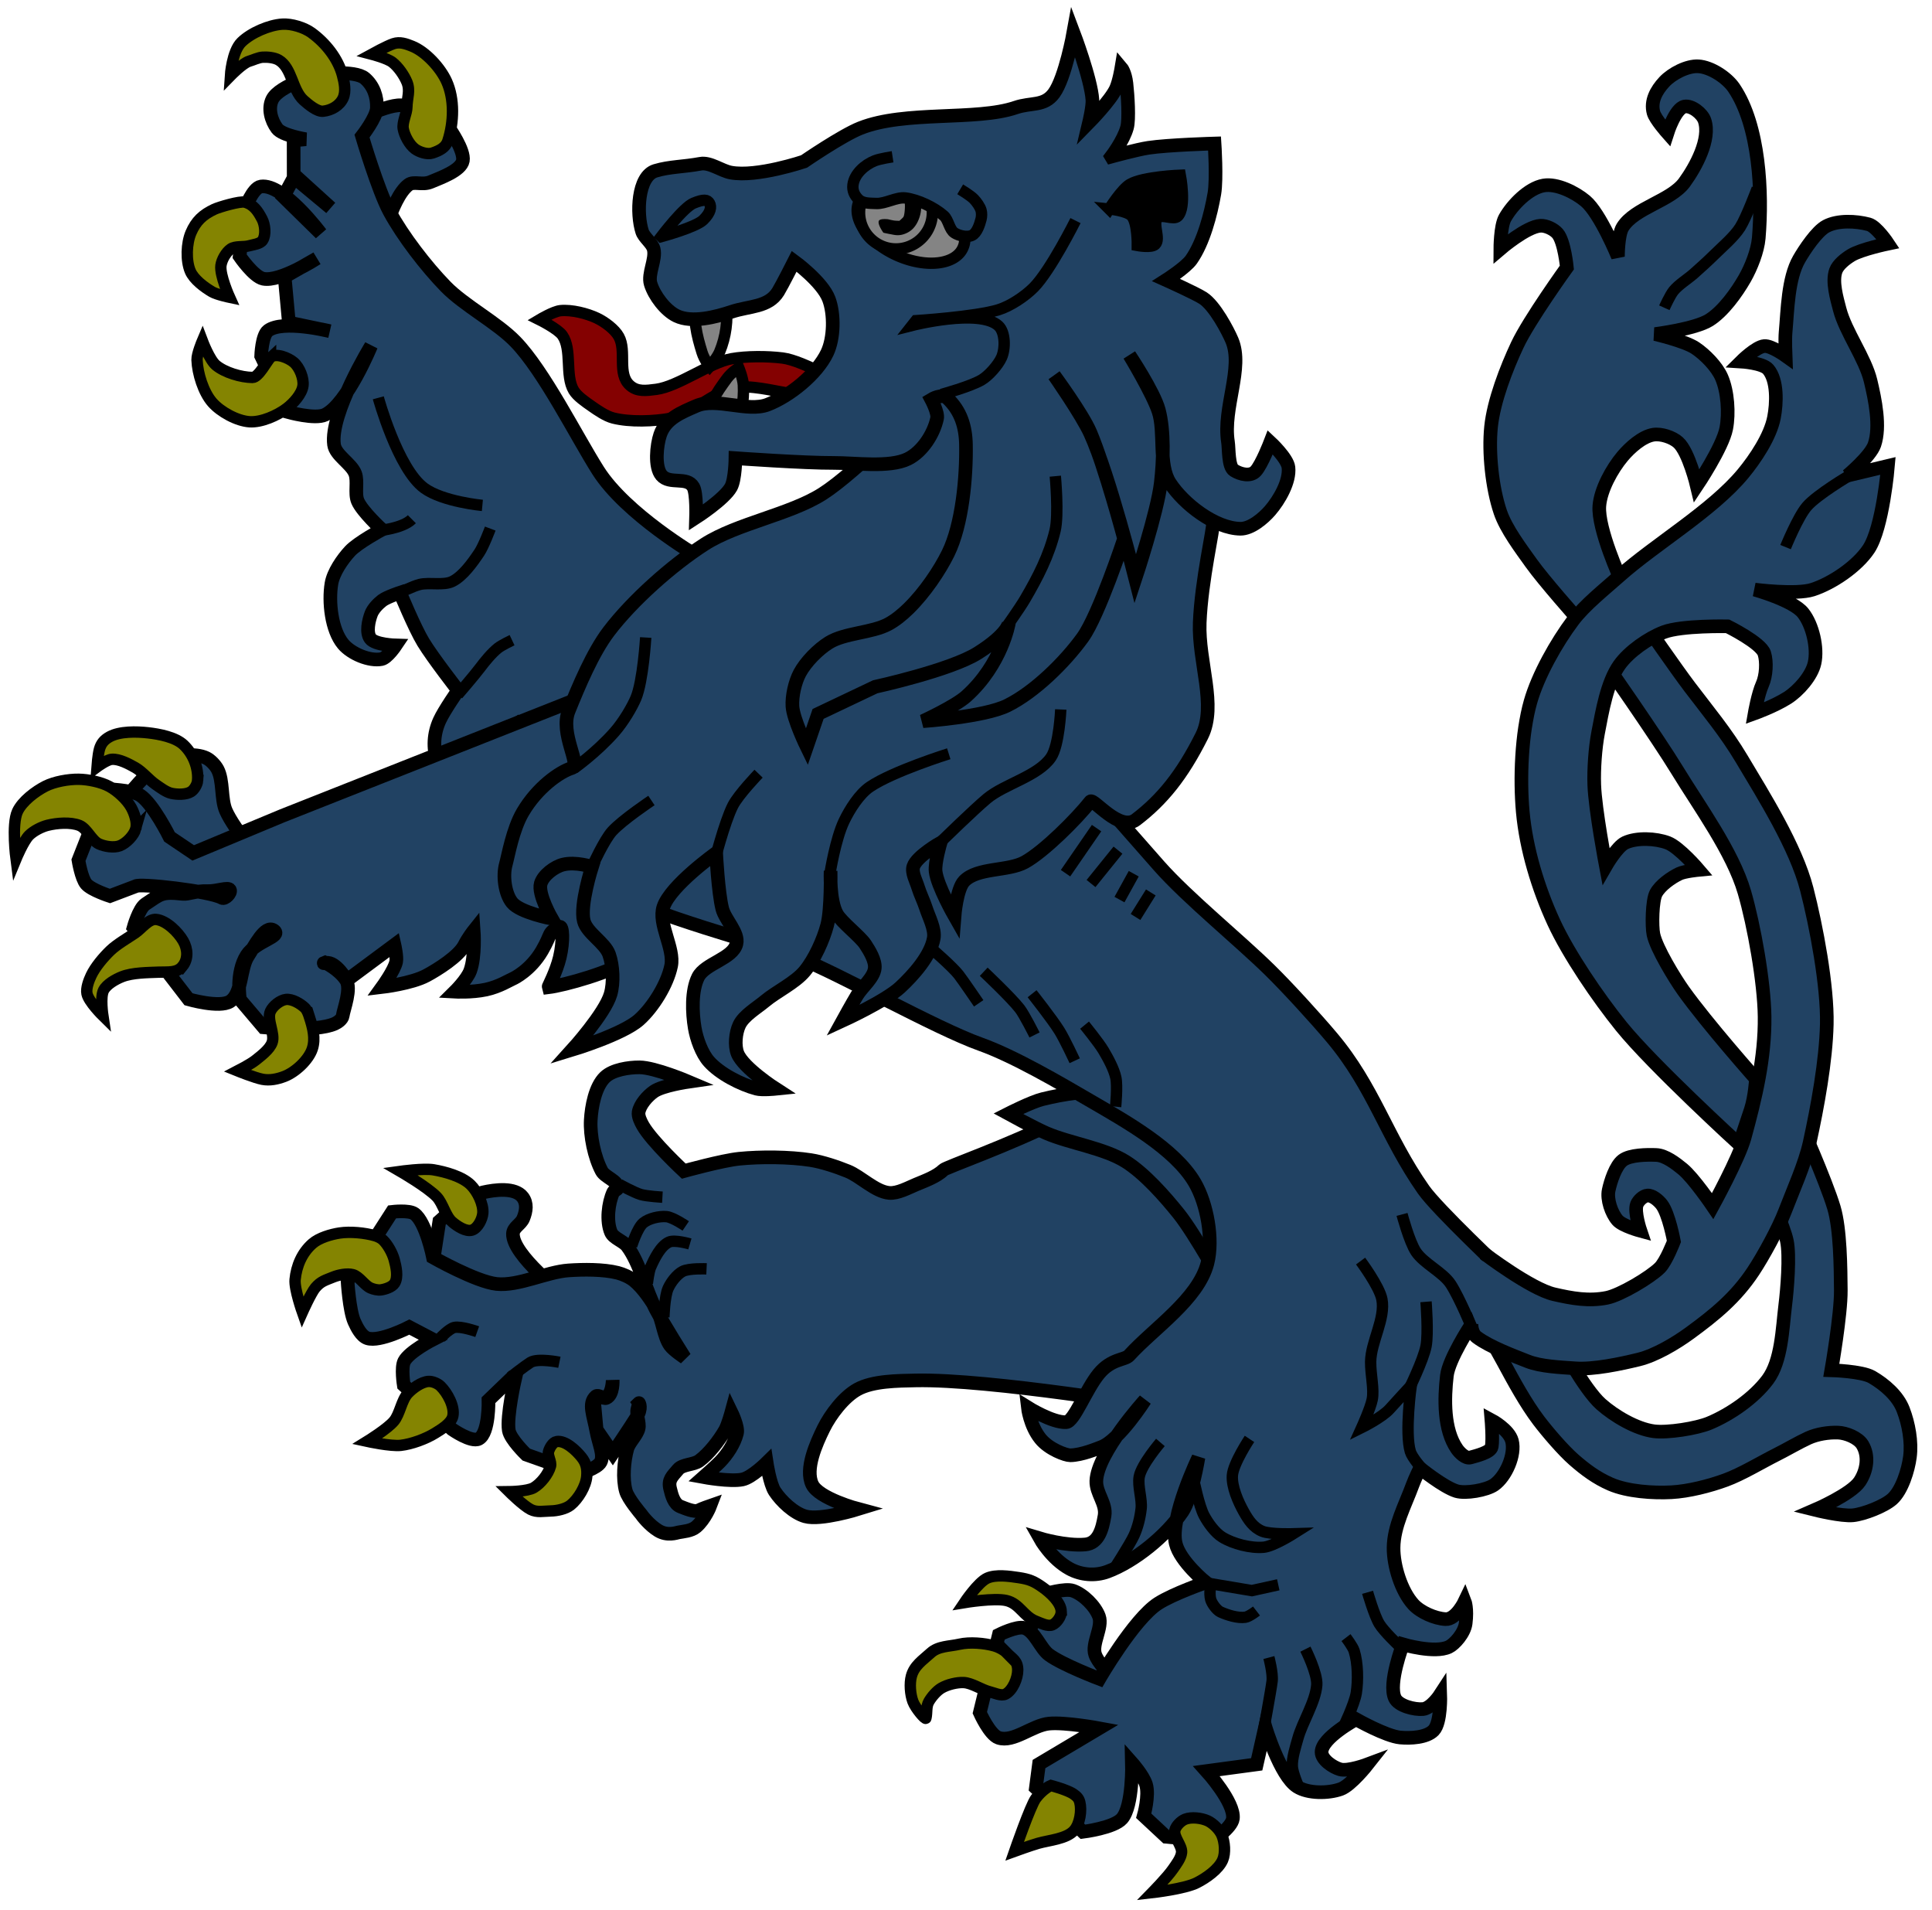 <svg xmlns="http://www.w3.org/2000/svg" version="1.0" height="420" width="425"><g stroke="#000"><path d="M124.028 284.735s-11.32-8.663-11.19-13.377c.04-1.464 1.726-2.045 2.278-3.402.654-1.607.899-3.302-.157-4.678-1.675-2.182-6.034-1.634-8.717-1.026-3.581.81-9.594 6.34-9.594 6.34l-1.402 9.078 12.699 11.463 16.083-4.398z" fill="#214263" fill-rule="evenodd" stroke-width="3"/><path d="M255.3 309.55s-37.635-6.304-53.9-5.951c-3.882.084-9.393.096-12.79 1.976-2.978 1.646-5.92 5.522-7.425 8.574-1.669 3.384-4.133 8.905-2.53 12.32 1.465 3.121 10.135 5.416 10.135 5.416s-8.254 2.565-11.65 1.608c-2.507-.706-5.29-3.323-6.717-5.502-1.072-1.637-1.775-6.278-1.775-6.278s-3.28 3.237-5.312 3.665c-2.704.57-8.577-.518-8.577-.518s2.595-2.294 3.569-3.289c1.658-1.693 3.222-4.06 3.792-6.36.345-1.39-1.225-4.617-1.225-4.617s-.768 2.831-1.386 3.912c-1.322 2.307-3.556 5.219-5.706 6.782-1.213.882-3.663.736-4.63 1.882-1.294 1.534-2.224 2.246-1.767 4.2.35 1.497.865 3.442 2.305 3.981.94.352 3.047 1.302 3.94.846.745-.38 2.59-1.019 2.59-1.019s-1.102 2.91-3.096 4.624c-1.083.93-2.897 1.022-3.87 1.214-.504.1-2.459.827-4.451-.37-1.937-1.164-3.559-3.263-3.833-3.68 0 0-2.826-3.304-3.315-5.049-.75-2.674-.423-6.575.315-9.252.412-1.492 2.15-3.009 2.493-4.519.284-1.251-.595-3.035-.247-4.27.385-1.366.321-1.303.321-1.303s.728 1.088-.52 3.104c-1.382 2.233-5.235 7.94-5.235 7.94l-3.555-5.168-.477-5.229s-.195-1.76.331-2.142c.563-.409 1.656.659 2.29.372 1.568-.71 1.387-3.912 1.387-3.912s-.02 3.151-1.615 3.864c-.582.26-1.63-.705-2.106-.281-1.719 1.533-.505 4.103.145 7.676.473 2.596 1.74 5.175.939 6.739-.724 1.412-4.642 2.537-4.642 2.537l-11.734-4.16s-3.52-3.379-3.837-5.322c-.51-3.135 1.362-11.294 1.362-11.294l-.817-.18-5.013 4.827s.185 7.25-2.13 8.491c-1.645.883-5.866-2.08-5.866-2.08L88.82 304.64s-.614-3.844.1-5.248c1.079-2.124 6.325-4.802 6.325-4.802l-5.199-2.723s-6.515 3.358-9.234 2.45c-1.327-.443-2.319-2.384-2.884-3.664-1.09-2.472-1.472-8.887-1.472-8.887l9.803-15.236s3.716-.447 4.914.42c2.533 1.835 4.084 9.593 4.084 9.593s9.473 5.368 14 5.843c4.799.503 10.991-2.652 15.805-2.983 3.242-.223 7.668-.263 10.819.532 1.153.292 2.652.96 3.577 1.709 1.96 1.585 3.904 4.453 5.124 6.659 1.176 2.127 1.406 5.615 2.81 7.6.727 1.029 3.23 2.686 3.23 2.686s-4.638-7.33-6.362-10.62c-2.125-4.056-3.544-10.244-6.3-13.9-.842-1.118-3-1.735-3.552-3.02-1.048-2.445-.614-6.434.495-8.85.174-.38.995-.549 1.003-.966.029-1.53-2.82-2.325-3.54-3.676-1.616-3.035-2.599-7.77-2.414-11.202.161-2.984.974-7.39 3.132-9.457 1.709-1.636 5.221-2.163 7.587-2.153 3.367.014 10.769 3.156 10.769 3.156s-5.64.81-7.588 2.154c-1.393.962-3.083 2.86-3.366 4.53-.157.92.466 2.16.928 2.97 1.998 3.51 8.998 10.014 8.998 10.014s8.463-2.347 12.192-2.723c4.7-.473 11.077-.433 15.745.298 2.524.395 5.79 1.486 8.156 2.45 2.853 1.164 6.03 4.49 9.098 4.766 1.86.168 4.218-1.137 5.941-1.856 1.87-.781 4.53-1.74 5.966-3.169 1.301-1.294 54.113-18.6 39-28.845l-31.514-21.365 48.256 29.806 22.151 33.277-30.102 39.344z" fill="#214263" fill-rule="evenodd" stroke-width="3"/><path d="M136.26 260.494s3.212 1.787 4.715 2.22c1.378.399 4.745.583 4.745.583M150.85 269.626s-2.824-1.916-4.226-2.048c-1.581-.148-3.879.378-5.111 1.38-1.315 1.069-2.556 5.037-2.556 5.037M151.76 273.58s-3.327-.982-4.586-.414c-1.866.841-3.213 3.627-4.04 5.5-.445 1.006-.724 3.595-.724 3.595M155.428 279.062s-3.854-.18-5.26.557c-1.299.682-2.577 2.377-3.186 3.713-.802 1.76-.94 6.379-.94 6.379M112.332 302.852s3.134-2.446 4.325-3.198c1.623-1.025 6.398-.044 6.398-.044M96.913 294.196s1.903-1.982 2.995-2.24c1.504-.355 5.068.916 5.068.916" fill="none" stroke-width="2.5"/><path d="M99.5 268.76c-1.485-1.261-2.076-4.109-3.414-5.525-2.017-2.135-8.023-5.612-8.023-5.612s5.13-.714 7.287-.347c2.612.443 6.295 1.455 8.188 3.309 1.454 1.425 2.84 4.21 2.673 6.238-.109 1.32-1.114 3.318-2.376 3.717-1.34.423-3.262-.871-4.334-1.78zM84.256 272.726c1.064 1.037 2.064 2.865 2.46 4.312.404 1.48.935 3.816.104 5.163-.53.859-2.028 1.342-3.014 1.485-.705.102-1.665-.136-2.303-.414-1.347-.587-2.458-2.563-3.887-2.937-1.25-.328-3.118.037-4.346.54-1.737.713-2.664.898-3.892 2.332-.94 1.098-2.858 5.383-2.858 5.383s-1.8-5.101-1.604-7.16c.286-3.007 1.493-5.88 3.806-7.915 1.46-1.285 4.107-2.054 6.001-2.338 2.338-.35 5.551-.043 7.78.607.576.168 1.327.527 1.753.942zM94.216 303.82c.863-.07 2.073.431 2.692 1.036 1.528 1.493 3.15 4.493 2.71 6.584-.332 1.586-2.513 2.895-3.891 3.747-2.05 1.269-5.174 2.424-7.57 2.692-2.215.249-7.379-.878-7.379-.878s4.462-2.75 5.878-4.45c1.312-1.575 1.67-4.61 3.073-6.105 1.068-1.137 2.932-2.5 4.487-2.627zM122.439 317.048c1.913-.32 4.264 1.92 5.482 3.431 1.042 1.294 1.292 2.557 1.153 4.213-.183 2.176-1.862 4.983-3.571 6.342-1.062.844-2.982 1.251-4.338 1.274-1.596.026-3.01.395-4.431-.33-1.641-.837-4.734-3.91-4.734-3.91s4.02-.039 5.44-.884c1.544-.919 3.199-3.003 3.664-4.738.252-.94-.694-2.276-.432-3.213.227-.812.935-2.046 1.767-2.185z" fill="#848401" fill-rule="evenodd" stroke-width="2.5"/></g><g stroke="#000"><path d="M83.369 55.63s2.571-12.031 6.48-14.98c1.189-.899 3.016.165 4.925-.647 2.054-.874 6.659-2.48 7.047-4.678.398-2.248-2.948-7.015-2.948-7.015s-7.096-4.996-10.64-5.154c-3.86-.172-12.043 4.564-12.043 4.564l-1.524 10.495L83.37 55.63z" fill="#214263" fill-rule="evenodd" stroke-width="3"/><path d="M225.862 112.562s-25.235 61.734-73.228 64.668c-8.82.54-20.826-3.112-28.476-7.535-3.859-2.231-10.46-10.553-10.46-10.553s-7.057 4.378-8.113 7.525c-.776 2.31.429 5.771 1.416 8 1.069 2.413 5.385 6.956 5.385 6.956s-7.961-1.6-10.512-3.773c-2.691-2.292-4.656-6.936-5.695-10.315-.952-3.095-.813-6.129.517-9.082.969-2.152 4.085-6.611 4.085-6.611s-5.51-7.065-7.66-10.585c-1.885-3.085-5.118-10.91-5.118-10.91s-2.884.945-3.907 1.715c-.914.69-2.033 1.865-2.439 2.936-.58 1.525-1.145 4.123-.176 5.436 1.027 1.392 5.561 1.52 5.561 1.52s-1.84 2.743-3.111 2.997c-2.663.533-6.694-1.202-8.434-3.287-2.607-3.123-3.246-9.298-2.584-13.312.402-2.438 2.4-5.343 4.082-7.153 1.727-1.857 7.019-4.713 7.019-4.713s-4.367-4.006-5.323-6.284c-.706-1.68.087-4.343-.559-6.047-.836-2.207-4.329-4.007-4.65-6.346-.952-6.905 8.154-21.757 8.154-21.757s-5.205 12.761-10.119 15.163c-2.212 1.081-8.186-.6-8.186-.6l-5.88-12.33s.14-4.517 1.519-5.561c3.243-2.456 13.56.103 13.56.103l-8.982-1.88-.93-10.078 7.08-4.042s-8.076 5.221-11.783 4.476c-2.11-.424-5.199-4.94-5.199-4.94l1.086-10.264s1.75-4.806 3.596-5.075c4.96-.723 13.148 10.305 13.148 10.305l-8.197-8.052 2.316-4.279 8.072 6.708-8.134-7.38-.01-7.452 2.687-.248s-5.17-.826-6.316-2.353c-1.341-1.789-2.057-4.459-1.047-6.453 1.562-3.086 10.112-5.45 10.112-5.45s8.008-1.06 10.243.86c1.898 1.633 2.733 4.031 2.635 6.533-.08 2.082-3.27 6.174-3.27 6.174s3.525 11.944 6.05 16.606c2.944 5.433 8.049 12.051 12.363 16.476 4.097 4.202 11.266 7.916 15.348 12.134 6.253 6.46 13.348 20.709 18.156 28.306 6.112 9.656 21.869 18.865 21.869 18.865l73.07-20.094-.63 10.332z" fill="#214263" fill-rule="evenodd" stroke-width="3"/><path d="M100.709 152.765s3.59-4.155 4.89-5.885c1.058-1.409 2.567-3.252 3.945-4.349.834-.663 3.1-1.735 3.1-1.735M87.78 130.414s3.107-1.516 4.536-1.868c2.101-.517 5.24.29 7.183-.663 2.34-1.146 4.485-4.177 5.934-6.343.97-1.45 2.41-5.293 2.41-5.293M83.254 116.705s5.278-.45 7.348-2.511M83.216 87.488s4.275 15.611 10.103 19.864c4.113 3.002 12.793 3.805 12.793 3.805" fill="none" stroke-width="2.5"/><path d="M88.703 28.321c.276 1.519 1.353 3.526 2.595 4.443.95.7 2.71 1.27 3.829.895 1.5-.503 2.906-1.17 3.391-2.677 1.315-4.084 1.49-9.173-.271-13.085-1.334-2.962-4.568-6.516-7.581-7.729-1.387-.558-2.69-1.028-4.11-.557-1.427.473-4.78 2.314-4.78 2.314s3.375.878 4.533 1.767c1.293.993 2.601 2.874 3.214 4.385.771 1.904.021 3.434-.01 5.487-.023 1.448-1.07 3.333-.81 4.757zM50.685 16.668s.339-5.366 2.438-7.405c2.115-2.054 6.057-3.767 9-3.952 2.005-.126 4.796.721 6.42 1.905 3.102 2.262 5.813 5.649 6.794 9.362.411 1.556.81 3.513.148 4.98-.761 1.688-2.574 2.709-4.414 2.905-1.318.14-3.294-1.53-4.281-2.414-2.543-2.28-2.539-7.157-5.5-8.857-.922-.53-2.43-.676-3.49-.614-.95.054-2.127.633-3.039.904-1.367.407-4.076 3.186-4.076 3.186zM54.761 54.063c.937-.266 2.476-.4 3.01-1.214.77-1.172.534-3.431-.12-4.672-.923-1.754-1.863-3.185-3.775-3.71-1.08-.295-5.71 1.084-6.724 1.558-2.52 1.178-4.05 2.598-5.143 5.157-.994 2.33-1.134 6.106-.157 8.443.765 1.829 3.081 3.548 4.79 4.552 1.046.614 3.858 1.205 3.858 1.205s-2.191-4.848-1.896-7.005c.173-1.256 1.116-2.915 2.162-3.633 1.003-.688 2.826-.35 3.995-.681zM59.523 78.596c1.17-1.038 3.902.081 5.095 1.09 1.262 1.067 2.235 3.48 2.034 5.12-.225 1.837-2.119 3.898-3.595 5.014-2.075 1.568-5.562 3.109-8.157 2.938-2.762-.182-6.372-2.156-8.196-4.238-1.966-2.247-3.258-6.383-3.361-9.367-.046-1.298 1.176-4.166 1.176-4.166s1.575 4.171 2.99 5.342c1.962 1.624 5.506 2.666 8.052 2.69 1.336.014 3.265-3.804 3.962-4.423z" fill="#848401" fill-rule="evenodd" stroke-width="2.5"/></g><g fill-rule="evenodd" stroke="#000"><path d="M41.09 166.133c1.299-.175 3.154.012 4.326.598.93.466 1.95 1.547 2.44 2.465 1.309 2.458.725 6.543 1.83 9.099 1.797 4.156 8.74 12.307 8.74 12.307l-17.393 1.283-13.792-11.61 1.69-6.268s2.905-3.505 4.496-4.595c2.064-1.412 5.185-2.947 7.663-3.28z" fill="#214263" stroke-width="3"/><path d="M41.09 166.277h0z" fill="#f8c300"/><path d="M199.36 141.377l-67.276 10.363-69.964 27.67-19.62 8.169-5.203-3.507s-3.64-7.358-6.48-9.169c-1.9-1.211-7.39-1.342-7.39-1.342l-6.17 15.632s.64 3.976 1.715 5.229c1.14 1.329 5.208 2.637 5.208 2.637l5.666-2.147c.698-.691 16.32 1.049 18.983 2.555.643.363 2.05-1.058 1.749-1.732-.33-.735-2.838.32-4.92.254-2.716-.086-4.214.73-5.447.595-4.732-.515-4.842.04-8.209 2.254-1.463.962-2.636 5.208-2.636 5.208l12.103 15.723s6.824 1.962 9.134.481c2.714-1.74 2.188-7.298 3.966-9.987 1.323-2.001 3.736-7.029 5.684-5.627 1.85 1.331-3.963 2.322-5.975 5.44-2.472 3.831-1.497 9.75-1.497 9.75l5.19 6.117s11.36 1.108 15.666-.792c.676-.298 1.646-1 1.75-1.731.216-1.528 1.994-5.986.712-7.917-1.582-2.384-4.625-3.811-4.625-3.811s-.752.27.225.087c2.177-.408 4.597 3.814 4.597 3.814l10.48-7.779s.593 2.616.368 3.711c-.383 1.863-3.06 5.55-3.06 5.55s6.44-.755 9.732-2.524c2.44-1.311 7.09-4.22 8.34-6.69.834-1.647 2.05-3.172 2.05-3.172s.4 5.65-.771 8.835c-.704 1.914-3.402 4.58-3.402 4.58s3.708.211 6.883-.47c2.897-.62 5.246-2.121 6.012-2.432.15-.061 3.781-1.812 6.27-6.065 2.347-4.011 1.1-3.865 3.889-5.284.716-.364.91 3.12.056 6.704-.758 3.178-2.54 6.48-2.507 6.576 3.518-.424 13.909-3.321 18.146-6.212 7.105-4.848 10.056-15.792 11.483-15.131 6.176 2.861 22.099 3.268 27.048 7.942 4.756 4.49 16.692-3.072 22.667-.408 9.575 4.27 24.912-43.696 24.912-43.696l-10.74-18.177-14.793-.074z" fill="#214263" stroke-width="3"/><path d="M43.47 171.648c.207-2.867-.996-5.86-3.087-7.831-1.799-1.696-5.347-2.368-7.803-2.645-2.539-.286-6.234-.363-8.471.87-1.171.644-1.868 1.437-2.229 2.724-.34 1.213-.54 3.905-.54 3.905s2.166-1.604 3.265-1.677c1.652-.11 3.762 1.03 5.201 1.85 1.496.852 2.993 2.693 4.41 3.67.995.684 2.328 1.715 3.508 1.97 1.265.275 3.206.323 4.3-.368.726-.459 1.384-1.612 1.446-2.468zM29.869 182.261c-.414 1.492-2.088 3.21-3.536 3.76-1.283.487-3.306.152-4.557-.413-1.612-.73-2.637-3.4-4.278-4.06-1.959-.787-4.988-.549-7.034-.035-1.34.336-3.067 1.222-4.05 2.194-1.268 1.254-2.892 5.196-2.892 5.196s-.997-7.58.313-10.42c1.043-2.26 3.932-4.44 6.15-5.57 1.995-1.016 5.065-1.556 7.303-1.527 2.085.027 4.933.603 6.766 1.597 1.749.95 3.823 2.847 4.796 4.584.705 1.257 1.404 3.305 1.019 4.694zM40.138 212.534c1.303-1.592 1.189-3.82.159-5.6-1.136-1.962-3.712-4.505-5.969-4.72-1.63-.155-3.22 2.055-4.574 2.973-1.67 1.132-4.035 2.484-5.49 3.88-1.489 1.43-3.314 3.585-4.196 5.45-.531 1.123-1.178 2.817-.932 4.034.354 1.755 3.493 4.837 3.493 4.837s-.623-4.112.158-5.6c.7-1.336 2.651-2.419 4.053-2.976 2.27-.902 5.64-.906 8.081-1.002 1.954-.076 3.98.238 5.217-1.276zM68.089 223.746c.724 2.265 1.353 4.648.616 6.908-.805 2.47-3.725 5.167-6.152 6.091-1.536.585-3.21.937-4.823.627-1.7-.326-5.462-1.85-5.462-1.85s2.852-1.471 3.92-2.326c1.251-1.002 3.113-2.384 3.666-3.89.716-1.947-1.229-5.023-.356-6.905.54-1.163 2.127-2.44 3.4-2.588 1.356-.16 3.174.899 4.16 1.844.504.484.818 1.424 1.03 2.09z" fill="#848401" stroke-width="2.5"/></g><path d="M244.33 240.582c-4.387-1.058-10.614.088-14.999 1.158-2.382.581-7.524 3.195-7.524 3.195s5.756 3.15 8.334 4.265c5.107 2.21 12.749 3.297 17.463 6.255 4.176 2.62 8.64 7.669 11.72 11.518 3.503 4.378 9.858 15.876 9.858 15.876s1.58-21.541-3.08-28.917c-4.091-6.478-14.323-11.555-21.771-13.35zM249.392 372.735s-7.283-5.373-8.479-8.85c-.82-2.384 1.703-5.989.85-8.36-.821-2.283-3.46-4.89-5.754-5.68-1.719-.591-6.02.702-6.02.702l-4.988 11.447 3.593 4.61 7.32 6.572 13.478-.441z" fill="#214263" fill-rule="evenodd" stroke="#000" stroke-width="3"/><path d="M160.448 132.366s-29.725 59.46-24.592 63.931c4.932 4.297 33.235 11.696 39.311 14.118 9.739 3.883 30.642 15.706 40.515 19.232 7.426 2.652 17.486 8.544 24.296 12.52 7.52 4.39 18.423 10.409 22.832 17.917 2.73 4.649 4.142 12.529 2.8 17.75-2.03 7.899-11.761 14.262-17.25 20.294-.914 1.006-3.901.677-6.636 4.003-2.847 3.462-5.46 10.566-7.194 10.65-3.04.146-8.431-3.228-8.431-3.228s.447 3.98 2.777 6.87c1.857 2.303 5.54 3.649 6.56 3.64 2.541-.025 5.996-1.509 6.78-1.79 3.996-1.438 9.65-10.353 9.65-10.353s-10.495 11.566-10.694 17.79c-.087 2.742 2.264 4.952 1.806 7.658-.493 2.918-1.301 6.047-4.248 6.313-4.292.387-9.97-1.328-9.97-1.328s2.486 4.463 6.537 6.673c2.52 1.375 5.625 1.62 8.317.623 5.948-2.203 12.977-7.939 16.514-13.205 2.072-3.083 3.501-11.877 3.501-11.877s-6.365 13.194-4.995 18.895c.952 3.965 6.627 8.567 6.627 8.567s-7.156 2.473-10.517 4.63c-5.303 3.403-12.914 16.561-12.914 16.561s-8.109-3.086-11.068-5.27c-1.937-1.43-3.12-5.233-5.432-5.904-1.672-.486-5.606 1.503-5.606 1.503l-4.187 17.125s2.158 4.85 4.111 5.515c3.285 1.12 7.478-2.785 11.14-3.12 3.621-.332 10.99 1.037 10.99 1.037l-13.22 7.865-.686 5.248 10.352 9.65s6.828-.849 8.604-2.915c2.437-2.834 2.181-12.266 2.181-12.266s2.452 2.759 3.079 4.725c.78 2.45-.492 6.938-.492 6.938l4.95 4.615 10.047.953s4.368-2.936 4.615-4.951c.436-3.56-5.799-10.452-5.799-10.452l11.039-1.486 1.883-8.338s3.212 10.823 6.996 13.25c2.427 1.556 6.882 1.506 9.596.533 2.266-.812 5.904-5.431 5.904-5.431s-4.286 1.605-6.057 1.083c-1.593-.47-4.04-2.114-4.05-3.776-.018-3.143 7.582-7.231 7.582-7.231s6.577 3.725 9.718 4.012c2.244.204 5.774.05 7.346-1.565 1.68-1.724 1.464-7.887 1.464-7.887s-1.976 3.045-3.825 3.2c-1.875.159-5.367-.707-6.16-2.414-1.51-3.25 1.762-11.816 1.762-11.816s6.985 2.068 10.121.553c1.241-.599 3.41-3.003 3.685-5.17.414-3.254-.202-4.843-.202-4.843s-1.913 4.03-4.222 3.906c-2.332-.125-5.506-1.508-7.08-3.234-2.67-2.929-4.394-8.508-4.355-12.471.046-4.8 2.559-9.353 4.206-13.86.483-1.32 1.613-3.654 1.613-3.654s5.167 4.19 8.014 5.057c1.998.608 6.607-.184 8.318-1.382 2.556-1.79 4.681-6.624 3.897-9.645-.65-2.508-4.51-4.567-4.51-4.567s.339 4.046.057 5.829c-.199 1.265-3.488 2.038-4.722 2.383-1.007.281-2.335-1.03-2.93-1.89-2.943-4.253-2.811-10.986-2.213-16.123.425-3.653 5.27-11.068 5.27-11.068s15.407.481 19.33 1.766c2.864.938-.541-.158-2.021-4.58-1.804-5.392-9.88-8.766-9.88-8.766s-14.807-13.923-17.84-18.252c-8.228-11.74-10.929-22.5-20.166-33.464-3.57-4.237-9.685-10.934-13.637-14.818-6.715-6.6-18.141-15.87-24.374-22.928-10.545-11.942-34.334-39.154-34.334-39.154l-11.461-17.732-48.723-1.177z" fill="#214263" fill-rule="evenodd" stroke="#000" stroke-width="3"/><path d="M323.865 292.207s-2.8-6.796-4.736-9.774c-1.709-2.63-5.906-4.52-7.648-7.13-1.46-2.187-3.063-8.214-3.063-8.214M299.3 277.35s4.137 5.56 4.688 8.389c.832 4.273-2.437 9.422-2.474 13.775-.023 2.849.8 6.043.34 8.304-.392 1.93-2.3 6.146-2.3 6.146s4.527-2.242 6.164-4.105c.632-.72 4.716-5.158 4.716-5.158s-1.435 10.382-.182 14.57c.375 1.253 2.439 3.613 2.439 3.613M300.837 350.199s1.44 5.057 2.596 6.964c.98 1.617 4.215 4.686 4.215 4.686M295.357 380.18s2.597-5.334 2.992-7.813c.439-2.747.365-6.603-.456-9.26-.305-.99-1.802-2.943-1.802-2.943M287.165 362.7s2.688 5.351 2.498 7.882c-.28 3.735-3.17 8.16-4.159 11.774-.5 1.824-1.325 4.296-1.22 6.184.081 1.461 1.47 4.652 1.47 4.652M277.88 381.056s1.698-9.211 1.955-11.305c.215-1.754-.706-5.202-.706-5.202" fill="none" stroke="#000" stroke-width="2.5"/><g fill="none" stroke="#000" stroke-width="2.5"><path d="M241.223 182.13l-6.827 9.916M245.93 186.977l-5.927 7.34M249.4 192.16l-3.139 5.688M253.155 196.276l-3.364 5.395"/></g><path d="M281.192 348.545l-5.806 1.282-9.024-1.517s-.412 2.121-.03 3.48c.246.869 1.316 2.349 2.138 2.723 1.532.696 3.822 1.42 5.486 1.168.832-.126 2.447-1.372 2.447-1.372M274.86 316.46s-3.586 5.392-3.765 8.053c-.167 2.484 1.264 5.746 2.479 7.92 1.042 1.867 2.133 3.533 4.112 4.343 1.735.711 6.795.554 6.795.554s-4.364 2.755-6.496 2.956c-2.81.264-6.743-.742-9.142-2.23-1.564-.973-3.08-3.077-3.949-4.702-1.167-2.184-2.302-7.927-2.302-7.927M255.264 317.237s-4.18 4.875-4.662 7.556c-.376 2.093.664 4.911.423 7.024-.227 1.983-.727 4.046-1.554 5.863-.885 1.945-4.512 7.55-4.512 7.55M313.696 286.302s.555 6.878.006 9.751c-.588 3.082-3.861 9.72-3.861 9.72M205.026 208.737s4.449 3.839 5.863 5.635c.822 1.044 4.406 6.292 4.406 6.292M216.398 213.717s6.027 5.68 7.935 8.14c1.006 1.296 3.244 5.765 3.244 5.765M227.037 218.557s4.441 5.605 6.049 8.207c1.156 1.871 3.331 6.53 3.331 6.53s0 0 0 0M238.58 225.463s3.118 3.805 4.185 5.614c.997 1.69 2.292 4.038 2.7 5.958.394 1.866-.051 6.357-.051 6.357" fill="none" stroke="#000" stroke-width="2.5"/><path d="M233.455 354.43c-.063-2.013-2.45-4.159-4.094-5.324-1.934-1.371-2.941-1.783-5.286-2.14-2.045-.31-5.006-.728-6.896.113-2.018.897-5.02 5.384-5.02 5.384s6.53-1.087 9.23-.454c2.932.688 3.727 3.496 6.542 4.569 1.018.388 2.532 1.19 3.543.787.987-.394 2.013-1.873 1.98-2.934zM221.401 363.466c1.434 1.456 2.455 1.777 2.478 3.82.02 1.781-1.095 4.483-2.678 5.302-.952.492-2.494-.268-3.534-.527-1.751-.438-3.867-1.925-5.67-2.015-1.513-.074-3.598.446-4.904 1.214-1.047.616-2.149 1.913-2.76 2.962-.648 1.11-.355 2.42-.653 3.669-.093.387-2.3-2.152-2.864-3.676-.582-1.575-.766-3.967-.326-5.587.63-2.321 2.472-3.475 4.248-5.097 1.675-1.53 4.1-1.409 6.312-1.914 2.254-.515 5.473-.253 7.696.38.875.25 2.017.82 2.655 1.47zM231.152 392.68s3.703.973 5.014 1.907c.725.516 1.144.912 1.365 1.775.467 1.825.011 4.732-1.216 6.162-1.656 1.93-5.528 2.179-7.971 2.884-1.678.484-5.147 1.744-5.147 1.744s3.46-9.984 4.643-11.594c1.42-1.93 3.101-2.8 3.312-2.878zM265.668 400.451c1.205.554 2.58 1.928 3.105 3.146.65 1.506.84 3.956.192 5.462-.898 2.089-3.655 3.987-5.683 5.017-2.689 1.367-9.819 2.168-9.819 2.168s3.348-3.424 4.508-5.106c.714-1.037 1.832-2.461 1.953-3.714.146-1.527-1.822-3.403-1.474-4.896.225-.968 1.334-2.06 2.258-2.423 1.388-.547 3.605-.277 4.96.346z" fill="#848401" fill-rule="evenodd" stroke="#000" stroke-width="2.5"/><g><path d="M186.387 85.093s-9.525-5.762-14.23-6.35c-3.345-.417-7.95-.438-11.257.157-4.75.856-11.746 6.108-16.543 6.73-2.259.294-4.149.561-5.766-.853-2.896-2.532-.682-7.537-2.468-10.762-.872-1.577-3.05-3.21-4.807-4.047-2.176-1.035-5.576-1.892-8.034-1.643-1.53.154-4.602 1.995-4.602 1.995s4.049 2.006 5.04 3.444c2.174 3.157.538 8.824 2.478 12.095.765 1.29 2.597 2.532 3.892 3.44 1.33.931 3.178 2.222 4.813 2.637 3.642.924 8.929.745 12.634.05 4.523-.847 9.518-5.867 14.04-6.715 3.436-.644 8.254.62 11.71 1.18 2.531.408 8.03 2.65 8.03 2.65l5.07-4.008z" fill="#840101" fill-rule="evenodd" stroke="#000" stroke-width="2.5"/><path d="M153.358 66.152c.459-1.459.872-.976 2.315-1.48 1.454-.508 1.427-.784 2.578.239 1.043.927 1.335.578 1.493 1.965.41 3.577-.05 7.16-1.432 10.484-.586 1.412-2.184 3.23-2.184 3.23s-1.16-1.382-1.69-3.08c-1.119-3.59-2.206-7.772-1.08-11.358zM155.148 93.616c-.048 1.528.501 1.208 1.698 2.16 1.205.959 1.088 1.21 2.512.624 1.29-.532 1.451-.107 2.058-1.363 1.565-3.242 2.311-6.776 2.103-10.37-.089-1.527-.999-3.77-.999-3.77s-1.55.922-2.61 2.351c-2.24 3.02-4.644 6.61-4.762 10.368z" fill="#848484" fill-rule="evenodd" stroke="#000" stroke-width="2.5"/><path d="M203.077 88.74s-14.608 15.064-22.13 19.861c-7.136 4.552-18.821 6.52-25.943 11.096-7.19 4.62-15.903 12.364-21.077 19.166-3.553 4.672-6.619 12.023-8.82 17.464-2.017 4.988 2.794 11.951.724 12.576-2.73.823-7.638 4.3-10.828 9.724-2.234 3.798-3.228 9.668-3.733 11.47-.69 2.46-.228 6.41 1.366 8.406 1.764 2.21 8.736 3.535 8.736 3.535s-3.092-5.38-2.42-7.71c.538-1.86 3.037-3.718 4.917-4.18 2.82-.693 6.351.5 6.351.5s-2.685 8.395-1.798 11.892c.682 2.687 4.642 4.76 5.57 7.372.88 2.476 1.053 6.23.316 8.752-1.251 4.276-8.449 12.216-8.449 12.216s11.113-3.37 14.726-6.591c3.092-2.756 6.214-7.815 7.048-11.872.789-3.84-2.94-9.238-1.698-12.957 1.574-4.719 11.597-11.853 11.597-11.853s.446 8.669 1.35 12.255c.611 2.42 3.703 5.286 3.12 7.713-.782 3.255-6.94 4.317-8.43 7.316-1.497 3.015-1.304 7.877-.744 11.197.4 2.365 1.528 5.568 3.12 7.362 2.404 2.707 6.98 5.055 10.476 5.992 1.218.326 4.2.017 4.2.017s-7.092-4.562-8.369-7.734c-.706-1.756-.432-4.586.376-6.298.982-2.083 3.855-3.748 5.62-5.228 2.527-2.117 6.68-4.07 8.777-6.614 2.15-2.61 4.077-6.861 4.94-10.13.914-3.458.748-11.897.748-11.897s-.298 6.446 1.396 9.466c1.017 1.813 5.102 4.924 6.24 6.664.927 1.42 2.25 3.57 2.078 5.258-.214 2.115-2.767 4.12-3.873 5.935-1.004 1.646-3.173 5.587-3.173 5.587s9.42-4.324 12.63-7.3c2.882-2.673 6.716-6.947 7.393-10.82.355-2.032-1.098-4.691-1.724-6.657-.444-1.393-1.31-3.156-1.732-4.557-.404-1.34-1.465-3.222-1.031-4.554.736-2.263 5.97-5.226 5.97-5.226s-1.296 4.393-1.075 6.296c.37 3.177 4.161 9.817 4.161 9.817s.465-5.972 2.13-7.692c2.912-3.005 9.652-2.129 13.317-4.147 4.24-2.334 11.447-9.548 14.44-13.351.647-.822 6.408 6.757 10.02 4.007 5.778-4.4 10.135-9.767 14.482-18.435 3.35-6.678-.786-16.255-.453-24.886.36-9.34 3.161-21.111 2.907-21.948-1.473-4.853-7.455-10.65-7.455-10.65l-1.659-22.757-11.495-13.695-49.403 13.452 6.27 7.375z" fill="#214263" fill-rule="evenodd" stroke="#000" stroke-width="3"/><path d="M244.459 34.436s2.659-3.455 3.47-6.399c.493-1.794.164-7.063-.137-9.68-.282-2.453-1.104-3.421-1.104-3.421s-.497 2.995-1.192 4.54c-1.17 2.596-5.913 7.427-5.913 7.427s.822-3.443.726-4.936c-.297-4.614-4.175-14.836-4.175-14.836s-1.795 9.988-4.287 13.39c-2.152 2.939-4.99 1.962-8.435 3.14-8.623 2.947-24.295.612-34.142 4.52-4.057 1.61-12.394 7.334-12.394 7.334s-10.362 3.51-16.115 2.44c-2.113-.394-4.574-2.334-6.687-1.94-3.745.698-6.756.611-9.89 1.555-3.942 1.186-4.191 9.461-2.922 13.378.425 1.313 2.196 2.5 2.535 3.836.566 2.233-1.343 5.447-.668 7.65.796 2.599 3.258 5.862 5.71 7.036 3.364 1.61 8.58.274 12.119-.908 3.883-1.297 8.079-.933 10.22-4.422.863-1.408 3.533-6.682 3.533-6.682s6.194 4.518 7.619 8.32c1.242 3.315 1.15 8.596-.366 11.795-2.235 4.716-8.245 9.555-13.118 11.425-4.376 1.68-11.32-1.604-15.623.256-3.415 1.476-6.797 2.823-7.995 6.345-.776 2.28-1.272 7.089.283 8.928 1.798 2.126 5.62.16 7.003 2.578.784 1.37.611 6.698.611 6.698s6.204-3.994 7.678-6.665c.935-1.693.982-6.372.982-6.372s15.166 1.081 21.676 1.043c4.504-.026 12.225 1.104 16.263-.891 3.162-1.563 5.68-5.451 6.412-8.901.27-1.273-1.259-4.15-1.259-4.15s2.323-1.418 3.509-.305c2.936 2.756 4.03 6.192 4.103 10.219.129 7.079-.8 17.54-3.921 23.895-1.831 3.728-5.101 8.622-8.685 12.137-1.456 1.429-2.964 2.63-4.449 3.433-3.618 1.957-9.59 1.926-13.088 4.092-2.358 1.46-5.094 4.224-6.403 6.67-1.062 1.984-1.76 5.079-1.623 7.326.172 2.839 3.152 8.94 3.152 8.94l2.494-7.262 12.554-5.964s16.553-3.62 22.584-7.428c6.655-4.201 6.825-6.602 6.825-6.602s-1.516 9.059-9.37 16.115c-2.455 2.206-9.544 5.475-9.544 5.475s13.48-.928 18.558-3.434c6.014-2.967 12.679-9.53 16.6-14.97 3.545-4.917 9.1-21.737 9.1-21.737s-4.213-15.81-7.416-23.365c-1.741-4.109-7.969-12.562-7.969-12.562s6.073 8.703 7.952 12.82c4.163 9.121 9.913 31.914 9.913 31.914s4.84-14.583 5.597-21.083c.558-4.782.8-11.388-.437-16.04-1.054-3.967-6.467-12.056-6.467-12.056s5.103 8.433 6.41 12.415c1.488 4.528-.096 11.691 2.5 15.689 3.02 4.652 9.95 10.005 15.496 10.086 2.295.033 5.031-2.247 6.532-3.984 2.027-2.345 4.392-6.426 4.048-9.506-.227-2.033-3.988-5.53-3.988-5.53s-1.867 4.853-3.19 6.323c-1.146 1.275-3.337.77-4.792-.137-1.3-.811-1.101-4.763-1.337-6.278-1.165-7.482 3.45-16.272.865-22.355-.88-2.071-3.77-7.596-6.343-9.258-1.682-1.087-8.116-3.972-8.116-3.972s4.303-2.74 5.532-4.489c2.652-3.774 4.29-9.969 5.07-14.515.56-3.26.044-11.026.044-11.026s-10.216.297-14.539.944c-2.494.373-8.179 1.934-8.179 1.934z" fill="#214263" fill-rule="evenodd" stroke="#000" stroke-width="3"/><g fill-rule="evenodd"><path style="marker:none" d="M188.966 44.356a7.36 12.505-66.1 1022.865 10.132 7.36 12.505-66.1 10-22.865-10.132z" fill="#848484" stroke="#000" stroke-width="2.5" overflow="visible"/><path style="marker:none" d="M205.101 46.77a8.007 8.007 0 11-16.014-.064 8.007 8.007 0 1116.014.065z" fill="#848484" stroke="#000" stroke-width="2.5" overflow="visible"/><path d="M197.78 39.852c-.603-.004-1.145.088-1.688.15-1.085.123-2.001.304-2.001.304l.767 3.41s.747-.144 1.626-.244c.88-.1 1.981.052 1.813-.024-.076-.035.63.762.684.94.174.573.063 2.707-.226 3.285-.101.202-.922.917-.973.933.26-.084-.603-.012-1.25-.13-.645-.117-1.186-.254-1.186-.254s-1.77-.218-2.023.36c-.336.766 1.006 2.6 1.006 2.6s.696.167 1.53.319c.834.151 1.684.416 2.937.011 1.494-.482 2.417-1.426 3.042-2.675.839-1.677 1.05-3.628.49-5.467-.397-1.306-1.092-2.427-2.58-3.104a4.7 4.7 0 00-1.968-.414z"/><path d="M196.35 34.478s-2.763.42-3.905.871c-2.244.888-4.511 2.908-4.81 5.302-.157 1.252.324 2.319 1.229 3.198.972.945 2.543.836 3.898.902 1.984.098 4.454-1.455 6.39-1.216 2.789.345 6.4 2.069 8.498 3.936.982.874 1.192 3.014 2.291 3.734.989.648 2.843 1.075 3.9.548 1.087-.541 1.659-2.364 1.965-3.54.148-.566.171-1.388.008-1.95-.246-.851-.976-1.848-1.586-2.49-.763-.803-3.007-2.14-3.007-2.14" fill="#214263" stroke="#000" stroke-width="2.5"/></g><path d="M145.46 52.039s4.882-6.447 7.114-7.36c2.233-.915 3.068-.782 3.505.013.436.795.295 2.046-1.363 3.673-1.658 1.627-9.255 3.674-9.255 3.674z" fill="none" stroke="#000" stroke-width="2.5"/><path d="M243.998 45.964s2.743-4.374 4.594-5.443c2.919-1.686 11.058-1.988 11.058-1.988s1.352 7.08-.544 9.016c-.936.956-3.496-.58-4.447.363-1.25 1.238.731 4.615-.531 5.84-.85.825-3.939.239-3.939.239s.075-5.006-1.244-6.483c-1.036-1.16-4.947-1.544-4.947-1.544z" fill-rule="evenodd" stroke="#000" stroke-width="2.5"/><path d="M236.587 48.517s-5.522 11.032-9.196 14.722c-1.94 1.949-5.124 4.078-7.75 4.889-5.041 1.556-18.17 2.399-18.17 2.399l-.82 1.04s14.77-3.762 18.975.075c1.566 1.428 1.557 5.104.675 7.03-.755 1.65-2.792 3.944-4.35 4.873-2.429 1.45-8.84 3.2-8.84 3.2M232.145 104.725s.79 8.462-.048 11.947c-1.322 5.501-3.772 10.252-6.631 15.134-1.153 1.968-4.243 6.308-4.243 6.308M143.304 176.056s-6.35 4.235-8.66 6.774c-1.71 1.878-4.289 7.533-4.289 7.533M208.708 165.776s-12.246 3.832-17.325 7.264c-2.35 1.588-4.473 4.963-5.699 7.521-1.915 3.998-3.086 11.436-3.086 11.436M207.268 184.844s6.973-6.801 9.834-9.195c3.857-3.228 11.253-4.93 14.093-9.08 1.82-2.662 2.15-10.534 2.15-10.534M142.042 140.208s-.58 9.61-2.162 13.345c-.784 1.853-2.679 5.152-4.699 7.443-4.032 4.572-8.914 7.999-8.914 7.999M157.085 189.788s2.259-8.932 4.135-12.625c1.223-2.407 5.65-7.005 5.65-7.005" fill="none" stroke="#000" stroke-width="2.5"/></g><g stroke="#000"><path d="M342.94 295.106s5.53 10.419 9.24 13.711c2.932 2.602 7.74 5.445 11.626 5.962 2.99.398 9.438-.625 12.221-1.788 4.645-1.943 9.795-5.512 12.817-9.539 3.09-4.117 3.24-11.286 3.875-16.394.42-3.377 1.058-10.843.352-14.172-.675-3.184-3.875-10.135-3.875-10.135l6.477-16.53s5.955 13.378 7.75 19.376c1.413 4.72 1.476 13.254 1.517 18.182.045 5.367-2.086 17.587-2.086 17.587s6.7.183 8.942 1.49c2.81 1.637 5.685 4.12 6.856 7.154 1.213 3.141 1.931 7.094 1.49 10.432-.377 2.855-1.735 7.313-3.875 9.24-1.765 1.591-6.28 3.336-8.644 3.578-2.516.257-8.346-1.193-8.346-1.193s7.992-3.45 9.836-6.26c1.572-2.392 2.064-5.589.597-8.047-.922-1.546-3.567-2.615-5.366-2.683-2.124-.08-4.622.314-6.557 1.192-2.003.91-4.889 2.594-6.856 3.577-3.398 1.7-7.76 4.356-11.327 5.664-3.543 1.299-8.155 2.481-11.923 2.682-4.054.217-9.694-.163-13.414-1.788-3.084-1.348-5.513-3.15-8.048-5.365-2.382-2.083-5.838-6.123-7.75-8.645-2.85-3.76-5.513-8.662-7.75-12.817-1.461-2.715-5.067-8.942-5.067-8.942" fill="#214263" fill-rule="evenodd" stroke-width="3"/><path d="M323.69 291.138s-.083 2.012 1.19 2.962c2.903 2.167 8.129 4.088 11.154 5.29 2.951 1.17 7.304 1.317 10.47 1.55 4.062.3 10.005-.976 13.962-1.939 3.69-.898 8.18-3.575 11.247-5.817 5.578-4.079 10.141-7.815 13.961-13.574 2.221-3.348 5.545-9.432 6.98-13.185 1.723-4.503 4.398-10.416 5.43-15.125 1.725-7.871 3.588-17.982 3.77-26.038.189-8.382-2.314-21.608-4.41-29.726-2.406-9.32-9.418-20.432-14.35-28.699-3.422-5.738-7.316-10.379-11.354-15.702-2.998-3.952-10.11-14.24-10.11-14.24l-8.533 8.919s11.449 16.356 15.9 23.657c4.772 7.824 12.184 17.957 14.738 26.759 2.111 7.277 4.35 19.796 4.437 27.372.104 9.081-2.006 17.885-4.41 26.643-1.226 4.468-7.008 15.016-7.008 15.016s-4.168-6.143-6.593-8.144c-1.525-1.259-3.84-3.026-5.817-3.102-2.03-.08-5.74-.051-7.368 1.163-1.589 1.184-2.694 4.654-3.103 6.593-.426 2.017.592 5.032 1.94 6.593 1.088 1.26 5.04 2.327 5.04 2.327s-1.414-4.177-.775-5.818c.33-.846 1.42-1.877 2.327-1.939 1.095-.074 2.424 1.077 3.103 1.94 1.593 2.023 2.714 8.144 2.714 8.144s-1.697 4.425-3.102 5.817c-2.144 2.124-8.675 6-11.635 6.593-4.007.802-7.65.135-11.634-.776-5.098-1.165-15.4-8.987-15.4-8.987" fill="#214263" fill-rule="evenodd" stroke-width="3"/><path d="M322.985 288.793l1.592 3.752h0" fill="none" stroke-width="1.5"/><path d="M356.59 127.598s-5.16-11.248-4.766-16.339c.279-3.598 2.783-8.13 5.106-10.892 1.604-1.909 4.344-4.384 6.808-4.766 1.691-.262 4.176.555 5.446 1.702 2.31 2.085 4.085 9.531 4.085 9.531s5.658-8.425 6.468-12.595c.645-3.321.328-8.13-1.022-11.233-1.038-2.387-3.619-5.025-5.786-6.467-2.34-1.557-8.85-3.064-8.85-3.064s8.783-1.108 11.913-3.063c3.072-1.92 6.031-6.047 7.83-9.191 1.394-2.44 2.825-6.051 3.063-8.85.851-10.004.17-24.698-5.446-33.02-1.539-2.278-5.085-4.6-7.83-4.765-2.463-.148-5.804 1.601-7.488 3.404-1.787 1.913-3.064 4.28-2.383 6.808.377 1.402 3.063 4.425 3.063 4.425s1.716-5.385 3.745-5.786c1.584-.314 3.909 1.533 4.425 3.063 1.373 4.07-1.899 10.143-4.425 13.616-2.968 4.08-10.979 5.57-13.616 9.872-1.027 1.674-1.021 6.467-1.021 6.467s-3.89-9.516-7.149-12.254c-2.25-1.891-6.294-3.907-9.19-3.404-3.285.57-6.881 4.24-8.51 7.148-1.01 1.802-1.022 6.808-1.022 6.808s5.79-4.958 8.85-5.106c1.233-.06 2.945.763 3.745 1.702 1.51 1.773 2.043 7.489 2.043 7.489s-8.312 11.535-10.893 17.02c-2.42 5.143-5.215 12.386-5.787 18.041-.569 5.621.229 13.37 2.042 18.722 1.265 3.732 4.52 8.025 6.808 11.233 2.78 3.895 10.212 12.254 10.212 12.254l9.531-8.51z" fill="#214263" fill-rule="evenodd" stroke-width="3"/><path d="M386.544 41.478s-2.394 6.38-3.744 8.51c-1.353 2.135-3.989 4.35-5.787 6.127-1.284 1.27-3.071 2.888-4.425 4.085-1.303 1.151-3.326 2.396-4.425 3.744-.808.992-2.042 3.744-2.042 3.744" fill="none" stroke-width="2.5"/><path d="M386.275 237.293s-10.713-12.066-15.978-19.442c-1.83-2.563-5.931-9.256-6.576-12.339-.37-1.765-.291-7.526.588-9.1.97-1.74 3.303-3.392 5.1-4.252 1.174-.56 4.251-.85 4.251-.85s-4.263-4.997-6.801-5.95c-2.626-.987-6.811-1.19-9.352 0-1.804.844-4.25 5.1-4.25 5.1s-2.367-12.446-2.55-17.853c-.118-3.45.2-8.086.85-11.477.88-4.595 1.96-11.068 4.675-14.878 2.118-2.97 6.368-5.929 9.777-7.226 3.95-1.502 14.027-1.275 14.027-1.275s7.329 3.615 8.077 5.951c.588 1.838.415 4.938-.425 6.801-.965 2.137-1.7 6.376-1.7 6.376s4.358-1.569 7.226-3.4c2.45-1.565 5.324-4.812 5.95-7.652.734-3.322-.423-8.395-2.55-11.052-2.21-2.76-10.627-5.1-10.627-5.1s9.113 1.179 12.753 0c4.343-1.408 9.8-5.123 12.327-8.927 3.114-4.69 4.25-18.278 4.25-18.278l-8.926 2.125s5.075-4.235 5.95-6.8c1.364-3.99.13-9.928-.85-14.028-1.193-5-5.51-10.752-6.8-15.728-.644-2.481-1.712-6.088-.85-8.502.484-1.358 2.167-2.651 3.4-3.4 2.172-1.319 8.076-2.55 8.076-2.55s-2.507-3.788-4.25-4.251c-2.81-.747-6.783-.937-9.352.425-2.077 1.101-4.778 5.188-5.951 7.226-2.458 4.27-2.527 11.246-2.976 16.153-.139 1.524 0 5.1 0 5.1s-3.14-2.249-4.675-2.125c-1.833.149-5.101 3.4-5.101 3.4s4.746.288 5.95 1.701c2.084 2.444 1.89 7.475 1.276 10.627-.807 4.146-4.107 9.074-6.801 12.327-6.759 8.162-19.294 15.48-27.205 22.53-3.165 2.82-7.654 6.387-10.202 9.776-3.633 4.833-7.702 12.036-9.351 17.853-1.988 7.01-2.364 16.973-1.7 24.23.743 8.13 3.385 16.812 6.8 24.228 3.257 7.07 9.717 16.575 14.878 22.954 6.92 8.553 25.93 25.93 25.93 25.93s1.8-5.351 2.55-7.652c.912-2.799 1.138-6.726 1.138-6.726z" fill="#214263" fill-rule="evenodd" stroke-width="3"/><path d="M406.816 104.595s-7.085 4.176-9.352 6.801c-1.975 2.289-4.676 8.927-4.676 8.927" fill="none" stroke-width="2.5"/></g></svg>